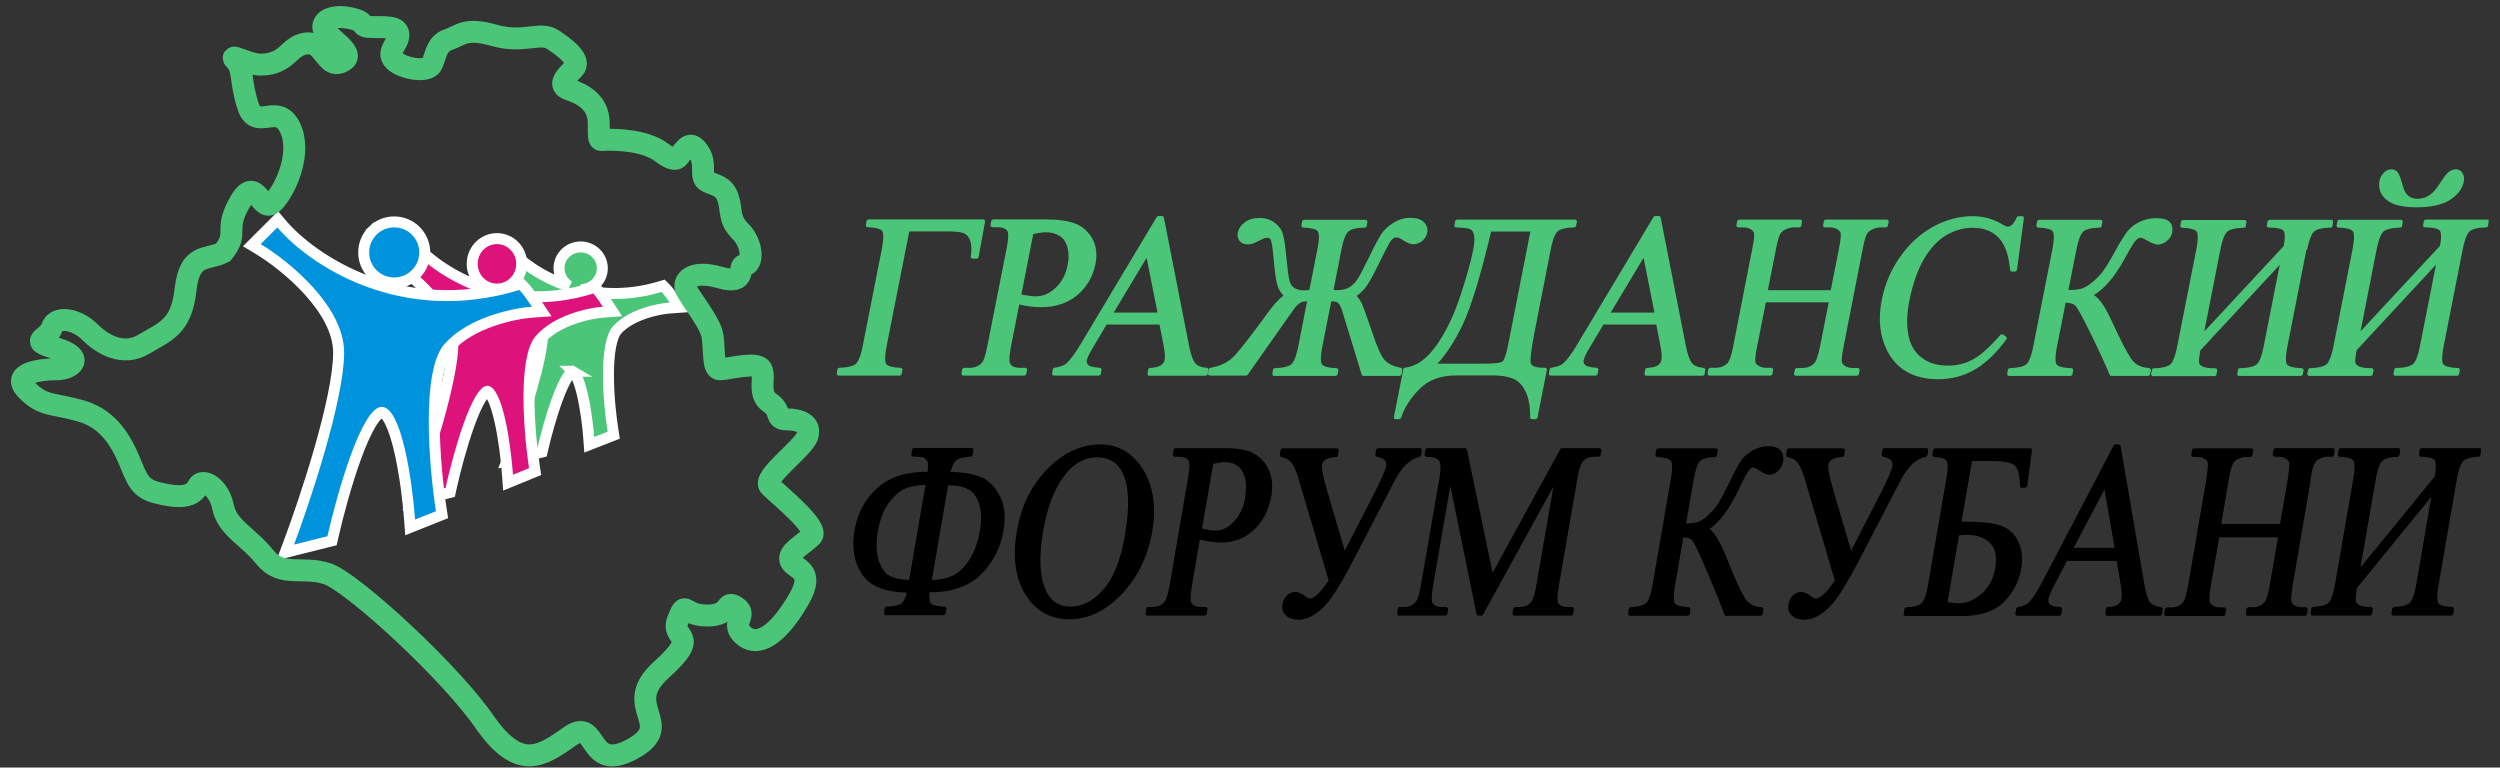 <svg width="228" height="70" viewBox="0 0 228 70" fill="none" xmlns="http://www.w3.org/2000/svg">
<rect x="0" y="0" width="228" height="70" fill="#333333" stroke="none"/>
<path d="M46.448 22.694L46.1 22.293L45.72 22.664L44.736 23.625L44.268 24.083L44.833 24.414C45.619 24.875 46.808 25.735 47.794 26.799C48.792 27.877 49.505 29.08 49.505 30.234C49.505 31.5 49.034 33.559 48.418 35.671C47.808 37.763 47.075 39.841 46.587 41.113L46.245 42.005L47.172 41.778L49.14 41.297L49.439 41.224L49.508 40.924C49.792 39.695 50.291 37.854 50.861 36.329C51.147 35.563 51.442 34.9 51.727 34.436C51.871 34.203 51.998 34.043 52.103 33.946C52.167 33.887 52.206 33.867 52.222 33.861C52.233 33.866 52.257 33.879 52.293 33.913C52.366 33.982 52.457 34.105 52.557 34.298C52.756 34.684 52.939 35.247 53.097 35.91C53.413 37.227 53.607 38.821 53.688 39.888L53.739 40.562L54.368 40.316L55.598 39.835L55.973 39.688L55.91 39.29C55.708 38.027 55.489 36.035 55.492 34.177C55.492 33.247 55.549 32.367 55.684 31.634C55.822 30.885 56.031 30.365 56.28 30.086C56.889 29.407 57.803 28.922 58.74 28.596C59.672 28.273 60.575 28.125 61.108 28.088L61.978 28.027L61.486 27.307C61.401 27.182 61.261 26.984 61.117 26.791C60.979 26.607 60.815 26.397 60.685 26.27L60.474 26.064L60.192 26.148C57.491 26.955 55.048 26.896 52.976 26.406C54.047 26.396 54.932 25.541 54.932 24.464C54.932 23.381 54.036 22.521 52.956 22.521C52.437 22.521 51.962 22.719 51.607 23.045C51.224 23.398 50.981 23.902 50.981 24.464C50.981 25.159 51.35 25.762 51.9 26.105C49.274 25.252 47.364 23.753 46.448 22.694ZM52.213 33.858C52.213 33.858 52.214 33.858 52.216 33.859C52.214 33.859 52.213 33.858 52.213 33.858Z" fill="#4BC578" stroke="white"/>
<path d="M37.508 21.942L37.154 21.511L36.764 21.911L35.593 23.113L35.157 23.56L35.689 23.888C36.63 24.467 38.054 25.549 39.236 26.888C40.429 28.24 41.307 29.776 41.307 31.275C41.307 32.881 40.741 35.475 40.008 38.113C39.28 40.732 38.406 43.334 37.824 44.927L37.498 45.819L38.418 45.583L40.76 44.982L41.058 44.905L41.124 44.605C41.463 43.064 42.058 40.757 42.739 38.843C43.081 37.882 43.436 37.044 43.782 36.453C43.956 36.157 44.114 35.946 44.25 35.815C44.379 35.69 44.442 35.682 44.444 35.682C44.452 35.682 44.499 35.688 44.587 35.775C44.687 35.873 44.803 36.04 44.925 36.29C45.17 36.787 45.39 37.503 45.58 38.335C45.958 39.992 46.189 41.993 46.286 43.331L46.336 44.02L46.975 43.758L48.439 43.157L48.802 43.008L48.743 42.619C48.502 41.034 48.241 38.536 48.243 36.203C48.245 35.037 48.312 33.926 48.475 32.999C48.641 32.054 48.895 31.374 49.215 30.998C49.956 30.129 51.062 29.516 52.183 29.108C53.298 28.701 54.38 28.515 55.02 28.468L55.864 28.406L55.402 27.697C55.302 27.542 55.137 27.296 54.966 27.056C54.802 26.826 54.611 26.57 54.463 26.418L54.248 26.198L53.955 26.29C45.775 28.856 39.569 24.442 37.508 21.942ZM45.321 26.366C46.579 26.366 47.578 25.322 47.578 24.063C47.578 22.804 46.579 21.76 45.321 21.76C44.719 21.76 44.173 22 43.77 22.389C43.334 22.81 43.064 23.406 43.064 24.063C43.064 25.322 44.063 26.366 45.321 26.366Z" fill="#DD127B" stroke="white"/>
<path d="M25.676 20.415L25.325 20L24.941 20.385L23.418 21.907L22.965 22.36L23.514 22.69C24.749 23.43 26.612 24.809 28.159 26.517C29.718 28.239 30.884 30.215 30.884 32.158C30.884 34.21 30.143 37.51 29.191 40.851C28.243 44.173 27.106 47.472 26.349 49.492L26.014 50.383L26.938 50.152L29.983 49.391L30.282 49.316L30.349 49.016C30.791 47.062 31.565 44.134 32.453 41.703C32.898 40.484 33.364 39.412 33.819 38.654C34.048 38.274 34.261 37.995 34.451 37.816C34.647 37.633 34.765 37.606 34.81 37.606C34.869 37.606 34.967 37.631 35.109 37.767C35.254 37.907 35.412 38.133 35.575 38.455C35.899 39.098 36.188 40.016 36.436 41.074C36.929 43.181 37.231 45.722 37.357 47.42L37.407 48.101L38.041 47.847L39.944 47.086L40.314 46.938L40.252 46.545C39.938 44.533 39.598 41.362 39.602 38.4C39.603 36.919 39.69 35.505 39.904 34.321C40.121 33.119 40.455 32.229 40.896 31.726C41.883 30.599 43.347 29.811 44.817 29.289C46.282 28.768 47.703 28.529 48.549 28.469L49.407 28.408L48.929 27.693C48.799 27.498 48.586 27.188 48.365 26.886C48.151 26.593 47.908 26.278 47.725 26.094L47.513 25.882L47.225 25.97C36.507 29.245 28.378 23.61 25.676 20.415ZM35.952 25.806C37.489 25.806 38.736 24.559 38.736 23.022C38.736 21.485 37.489 20.238 35.952 20.238C35.215 20.238 34.543 20.525 34.045 20.994L34.388 21.358L34.045 20.994C33.506 21.501 33.168 22.223 33.168 23.022C33.168 24.559 34.415 25.806 35.952 25.806Z" fill="#0093DD" stroke="white"/>
<path d="M21.867 18.454C20.345 21.119 21.867 21.119 20.345 23.022C18.822 23.784 17.3 23.022 16.919 26.447C16.539 29.872 15.016 30.253 13.113 31.395C11.21 32.537 9.307 31.395 8.165 30.253C7.023 29.112 5.119 28.731 4.739 29.873C4.359 31.015 2.455 31.015 5.119 31.776C7.784 32.537 6.642 33.679 5.119 33.679C3.597 33.679 0.932 34.06 2.455 35.583C3.977 37.105 4.738 36.724 7.403 37.486C10.068 38.247 11.209 40.531 11.971 42.434C12.732 44.337 13.113 44.718 15.016 45.099C16.919 45.479 17.68 45.099 18.061 44.337C18.442 43.576 19.964 44.337 20.345 46.24C20.726 48.144 22.629 48.905 24.151 50.808C25.674 52.712 27.577 51.569 29.861 52.331C32.145 53.092 41.28 61.466 44.325 66.034C47.37 70.221 49.274 69.079 51.938 67.176C54.603 65.273 53.461 70.602 57.648 68.318C61.835 66.034 56.506 64.511 60.312 61.086C64.119 57.66 61.074 58.421 61.835 56.518C62.596 54.615 62.215 56.137 64.499 56.137C66.783 56.137 66.022 54.615 67.164 55.376C68.306 56.137 66.403 56.898 67.925 58.041C69.448 59.182 71.351 57.279 72.874 54.615C74.396 51.95 72.493 51.95 72.112 51.189C71.732 50.428 73.254 49.666 74.016 48.905C74.777 48.144 70.97 45.099 70.209 44.337C69.448 43.576 73.254 40.911 73.635 39.77C74.016 38.628 72.874 38.247 71.732 38.247C70.59 38.247 71.351 37.486 70.209 36.724C69.067 35.963 69.828 34.441 69.448 33.679C69.067 32.918 66.403 33.679 65.641 33.679C64.88 33.679 65.261 31.395 64.88 30.253C64.499 29.112 62.977 27.208 62.596 26.447C62.215 25.686 62.977 24.544 65.641 25.305C68.306 26.067 67.164 24.163 67.925 24.163C68.686 24.163 68.686 22.26 67.544 21.118C66.403 19.976 66.783 19.215 66.403 18.073C66.022 16.931 65.261 16.931 64.499 16.55C63.738 16.17 64.499 15.028 63.738 13.886C62.977 12.744 62.596 13.505 62.215 13.886C61.835 14.267 61.835 15.028 60.312 13.886C58.79 12.744 56.125 12.744 55.364 12.744C54.603 12.744 54.603 13.125 54.603 11.221C54.603 9.318 53.08 8.557 51.938 8.176C50.796 7.796 51.557 7.034 52.319 6.273C53.08 5.512 51.557 4.371 50.416 3.609C49.274 2.846 47.751 3.989 45.087 3.228C42.422 2.467 42.041 3.228 40.9 3.609C39.758 3.989 39.758 5.131 39.377 5.893C38.996 6.655 36.712 6.273 35.951 5.513C35.19 4.752 36.332 3.989 36.332 3.228C36.332 2.467 35.572 2.467 34.052 2.467H34.048C32.525 2.467 33.667 2.087 32.145 1.706C30.622 1.325 29.48 1.706 29.48 2.467C29.48 3.229 32.525 4.751 31.384 5.513C30.241 6.274 29.861 5.132 29.1 4.371C28.338 3.609 27.196 3.99 26.435 4.751C25.674 5.513 24.913 5.893 23.771 5.893C22.629 5.893 20.726 4.751 21.487 5.513C22.248 6.274 21.867 7.416 22.629 9.7C23.39 11.983 25.293 9.319 26.435 11.603C27.577 13.887 26.055 17.312 24.913 18.454C23.771 19.596 23.39 15.79 21.867 18.454Z" stroke="#4BC578" stroke-width="2"/>
<path d="M88.463 21.91C88.612 22.273 88.629 22.785 88.53 23.395C88.53 23.445 88.53 23.494 88.563 23.527C88.596 23.56 88.646 23.593 88.695 23.593H89.076C89.076 23.593 89.226 23.544 89.242 23.461L89.839 20.21C89.839 20.21 89.839 20.111 89.806 20.078C89.772 20.045 89.723 20.012 89.673 20.012H79.2C79.2 20.012 79.051 20.062 79.034 20.144L78.968 20.524C78.968 20.524 78.968 20.623 79.001 20.656C79.034 20.689 79.084 20.722 79.117 20.722C80.095 20.755 80.376 20.953 80.459 21.069C80.542 21.184 80.642 21.547 80.426 22.686L78.686 31.531C78.471 32.62 78.222 33.032 78.056 33.181C77.891 33.329 77.493 33.511 76.532 33.544C76.449 33.544 76.383 33.61 76.383 33.676L76.316 34.056C76.316 34.056 76.316 34.154 76.35 34.188C76.383 34.221 76.432 34.254 76.482 34.254H82.067C82.067 34.254 82.216 34.204 82.232 34.121L82.299 33.742C82.299 33.742 82.299 33.643 82.266 33.61C82.232 33.577 82.183 33.544 82.15 33.544C81.188 33.511 80.907 33.313 80.824 33.197C80.741 33.082 80.642 32.719 80.857 31.58L82.928 21.102H86.442C87.071 21.102 87.535 21.151 87.85 21.25C88.132 21.349 88.331 21.564 88.463 21.91ZM99.914 24.055C100.08 23.181 99.981 22.422 99.632 21.778C99.268 21.134 98.754 20.672 98.108 20.409C97.462 20.144 96.534 20.012 95.357 20.012H90.568C90.568 20.012 90.419 20.062 90.402 20.144L90.336 20.524C90.336 20.524 90.336 20.623 90.369 20.656C90.402 20.689 90.452 20.722 90.502 20.722H90.999C91.43 20.722 91.728 20.837 91.894 21.102C91.943 21.184 92.026 21.481 91.811 22.62L90.038 31.597C89.855 32.554 89.69 32.9 89.59 33.032C89.308 33.379 88.927 33.544 88.414 33.544H87.916C87.916 33.544 87.767 33.593 87.751 33.676L87.684 34.056C87.684 34.056 87.684 34.154 87.718 34.188C87.751 34.221 87.8 34.254 87.85 34.254H93.435C93.435 34.254 93.584 34.204 93.6 34.121L93.667 33.742C93.667 33.742 93.667 33.643 93.634 33.61C93.6 33.577 93.551 33.544 93.501 33.544H93.004C92.573 33.544 92.275 33.428 92.126 33.164C92.076 33.082 91.977 32.785 92.192 31.646L92.954 27.768C93.286 27.851 93.617 27.9 93.932 27.95C94.296 27.999 94.644 28.016 94.959 28.016C96.269 28.016 97.379 27.636 98.257 26.91C99.119 26.184 99.682 25.21 99.914 24.055V24.055ZM97.362 24.204C97.197 25.046 96.832 25.722 96.269 26.25C95.705 26.778 95.125 27.026 94.495 27.026C94.313 27.026 94.114 27.026 93.849 26.976C93.65 26.943 93.418 26.91 93.153 26.861L94.23 21.349C94.711 21.234 95.092 21.184 95.39 21.184C95.887 21.184 96.318 21.3 96.666 21.531C97.014 21.762 97.23 22.108 97.362 22.587C97.478 23.082 97.495 23.626 97.362 24.187V24.204ZM110.172 33.61C110.172 33.61 110.106 33.544 110.056 33.544C109.575 33.511 109.227 33.379 109.012 33.131C108.797 32.884 108.581 32.29 108.415 31.399L106.145 19.831C106.145 19.831 106.062 19.699 105.979 19.699H105.648C105.648 19.699 105.532 19.732 105.499 19.781L98.655 31.217C98.075 32.207 97.578 32.867 97.213 33.181C97.097 33.28 96.815 33.428 96.153 33.544C96.086 33.544 96.037 33.61 96.02 33.676L95.954 34.056C95.954 34.056 95.954 34.154 95.987 34.188C96.02 34.221 96.07 34.254 96.119 34.254H100.229C100.229 34.254 100.378 34.204 100.395 34.121L100.461 33.742C100.461 33.742 100.461 33.643 100.428 33.61C100.395 33.577 100.362 33.544 100.312 33.544C99.566 33.494 99.318 33.362 99.251 33.28C99.135 33.164 99.086 33.032 99.119 32.867C99.168 32.62 99.351 32.224 99.666 31.712L100.925 29.6H105.747L106.112 31.465C106.228 32.092 106.278 32.554 106.211 32.834C106.178 33.016 106.062 33.181 105.88 33.313C105.698 33.445 105.35 33.527 104.869 33.56C104.786 33.56 104.737 33.626 104.72 33.693L104.654 34.072C104.654 34.072 104.654 34.171 104.687 34.204C104.72 34.237 104.77 34.27 104.819 34.27H109.973C109.973 34.27 110.122 34.221 110.139 34.138L110.205 33.758C110.205 33.758 110.205 33.66 110.172 33.626V33.61ZM101.571 28.511L104.571 23.511L105.565 28.511H101.571ZM127.821 34.121L127.887 33.742C127.904 33.66 127.854 33.56 127.754 33.544C127.092 33.412 126.594 33.181 126.296 32.851C125.981 32.521 125.6 31.679 125.169 30.376C124.672 28.923 124.374 28.098 124.241 27.768C124.109 27.488 123.943 27.224 123.728 26.993C124.109 26.712 124.44 26.382 124.689 26.003C124.97 25.59 125.401 24.782 125.965 23.61C126.396 22.735 126.694 22.174 126.86 21.943C127.191 21.531 127.489 21.58 128.02 21.943C128.351 22.158 128.633 22.273 128.881 22.273C129.196 22.273 129.478 22.174 129.71 21.976C129.942 21.778 130.091 21.531 130.157 21.25C130.24 20.87 130.124 20.524 129.859 20.26C129.594 19.996 129.18 19.864 128.633 19.864C128.086 19.864 127.556 20.012 127.075 20.326C126.594 20.623 126.213 20.97 125.965 21.366C125.716 21.745 125.318 22.488 124.805 23.56C124.324 24.55 123.976 25.21 123.761 25.524C123.562 25.821 123.313 26.052 123.032 26.217C122.75 26.382 122.369 26.465 121.921 26.465C121.822 26.465 121.722 26.465 121.623 26.432L122.336 22.768C122.551 21.679 122.8 21.267 122.965 21.118C123.197 20.904 123.711 20.771 124.49 20.755C124.573 20.755 124.639 20.689 124.639 20.623L124.705 20.243C124.705 20.243 124.705 20.144 124.672 20.111C124.639 20.078 124.589 20.045 124.54 20.045H118.922C118.922 20.045 118.773 20.095 118.756 20.177L118.69 20.557C118.69 20.557 118.69 20.656 118.723 20.689C118.756 20.722 118.806 20.755 118.839 20.755C119.833 20.788 120.115 20.986 120.181 21.102C120.264 21.217 120.38 21.58 120.148 22.719L119.419 26.432C119.22 26.465 119.071 26.481 118.955 26.481C118.557 26.481 118.242 26.399 118.027 26.25C117.811 26.102 117.679 25.887 117.596 25.573C117.513 25.26 117.43 24.6 117.331 23.626C117.231 22.537 117.132 21.795 117.016 21.415C116.917 21.003 116.668 20.64 116.287 20.343C115.906 20.045 115.442 19.88 114.878 19.88C114.315 19.88 113.851 20.012 113.519 20.276C113.171 20.541 112.956 20.854 112.89 21.201C112.823 21.498 112.89 21.762 113.055 21.976C113.221 22.191 113.486 22.29 113.801 22.29C114.066 22.29 114.381 22.191 114.779 21.976C115.442 21.63 115.773 21.564 115.906 21.91C115.955 22.059 116.055 22.455 116.154 23.577C116.254 24.748 116.37 25.557 116.486 25.97C116.585 26.333 116.784 26.679 117.049 26.96C116.651 27.257 116.187 27.752 115.707 28.412C114.215 30.458 113.171 31.811 112.608 32.422C112.061 33.016 111.299 33.395 110.371 33.544C110.305 33.544 110.255 33.61 110.238 33.676L110.172 34.056C110.172 34.056 110.172 34.154 110.205 34.188C110.238 34.221 110.288 34.254 110.338 34.254H113.652C113.652 34.254 113.751 34.221 113.785 34.188L116.453 30.392C117.811 28.461 118.126 28.016 118.209 27.933C118.325 27.801 118.458 27.686 118.607 27.603C118.756 27.521 118.938 27.488 119.137 27.488H119.203L118.408 31.564C118.193 32.653 117.944 33.065 117.778 33.214C117.613 33.362 117.215 33.544 116.254 33.577C116.171 33.577 116.105 33.643 116.105 33.709L116.038 34.089C116.038 34.089 116.038 34.188 116.071 34.221C116.105 34.254 116.154 34.286 116.204 34.286H121.822C121.822 34.286 121.971 34.237 121.988 34.154L122.054 33.775C122.054 33.775 122.054 33.676 122.021 33.643C121.988 33.61 121.938 33.577 121.905 33.577C120.927 33.544 120.645 33.346 120.562 33.23C120.48 33.115 120.38 32.752 120.596 31.613L121.408 27.488C121.789 27.471 121.988 27.537 122.104 27.702C122.236 27.884 122.319 28.065 122.369 28.23L123.28 31.201C123.81 32.9 124.125 33.973 124.175 34.154C124.192 34.237 124.258 34.286 124.341 34.286H127.655C127.655 34.286 127.804 34.237 127.821 34.154V34.121ZM140.912 33.544C140.133 33.544 139.686 33.412 139.62 33.148C139.553 32.917 139.57 32.273 139.918 30.458L141.426 22.752C141.641 21.663 141.89 21.25 142.056 21.102C142.304 20.887 142.818 20.755 143.58 20.738C143.663 20.738 143.713 20.672 143.729 20.607L143.812 20.227C143.812 20.227 143.812 20.128 143.779 20.095C143.746 20.062 143.696 20.029 143.646 20.029H132.875C132.875 20.029 132.726 20.078 132.709 20.161L132.643 20.541C132.643 20.541 132.643 20.64 132.676 20.672C132.709 20.706 132.742 20.738 132.792 20.738C133.621 20.771 133.936 20.837 134.068 20.887C134.217 20.953 134.35 21.118 134.416 21.382C134.499 21.679 134.482 22.158 134.35 22.801C134.134 23.923 133.72 25.359 133.124 27.158C132.527 28.923 131.781 30.425 130.92 31.613C130.058 32.785 129.13 33.428 128.136 33.527C128.069 33.527 128.003 33.593 127.986 33.66L127.125 38.032C127.125 38.032 127.125 38.132 127.158 38.164C127.191 38.197 127.241 38.23 127.29 38.23H127.622C127.622 38.23 127.754 38.181 127.771 38.115C128.086 37.158 128.666 36.267 129.494 35.442C130.306 34.633 131.433 34.237 132.842 34.237H136.173C136.902 34.237 137.515 34.336 137.996 34.534C138.46 34.732 138.841 35.112 139.122 35.689C139.421 36.283 139.553 37.075 139.553 38.065C139.553 38.115 139.553 38.148 139.603 38.181C139.636 38.214 139.669 38.23 139.719 38.23H140.05C140.05 38.23 140.2 38.181 140.216 38.099L141.078 33.725C141.078 33.725 141.078 33.627 141.045 33.593C141.012 33.56 140.962 33.527 140.912 33.527V33.544ZM137.532 31.498C137.316 32.603 137.117 32.884 137.034 32.966C136.935 33.049 136.62 33.164 135.543 33.164H131.102C131.947 32.24 132.726 31.036 133.422 29.55C134.184 27.933 135.046 25.095 135.99 21.118H139.57L137.532 31.498V31.498ZM155.363 33.544C154.882 33.511 154.534 33.379 154.319 33.131C154.103 32.884 153.888 32.29 153.722 31.399L151.452 19.831C151.452 19.831 151.369 19.699 151.286 19.699H150.955C150.955 19.699 150.839 19.732 150.805 19.781L143.961 31.217C143.381 32.207 142.884 32.867 142.52 33.181C142.404 33.28 142.122 33.428 141.459 33.544C141.393 33.544 141.343 33.61 141.326 33.676L141.26 34.056C141.26 34.056 141.26 34.154 141.293 34.188C141.326 34.221 141.376 34.254 141.426 34.254H145.536C145.536 34.254 145.685 34.204 145.701 34.121L145.768 33.742C145.768 33.742 145.768 33.643 145.735 33.61C145.701 33.577 145.668 33.544 145.619 33.544C144.856 33.494 144.624 33.362 144.558 33.28C144.442 33.164 144.392 33.032 144.425 32.867C144.475 32.62 144.657 32.224 144.972 31.712L146.232 29.6H151.054L151.419 31.465C151.535 32.092 151.584 32.554 151.518 32.834C151.485 33.016 151.385 33.181 151.203 33.313C151.021 33.445 150.673 33.527 150.192 33.56C150.109 33.56 150.06 33.626 150.043 33.693L149.977 34.072C149.977 34.072 149.977 34.171 150.01 34.204C150.043 34.237 150.093 34.27 150.143 34.27H155.296C155.296 34.27 155.445 34.221 155.462 34.138L155.528 33.758C155.528 33.758 155.528 33.66 155.495 33.626C155.462 33.593 155.429 33.56 155.379 33.56L155.363 33.544ZM146.895 28.511L149.894 23.511L150.888 28.511H146.895V28.511ZM172 20.738C172 20.738 172.149 20.689 172.166 20.607L172.249 20.227C172.249 20.227 172.249 20.128 172.216 20.095C172.183 20.062 172.133 20.029 172.083 20.029H166.499C166.499 20.029 166.349 20.078 166.333 20.161L166.267 20.541C166.267 20.541 166.267 20.64 166.3 20.672C166.333 20.706 166.383 20.738 166.432 20.738H166.896C167.178 20.738 167.41 20.805 167.625 20.953C167.775 21.052 167.857 21.168 167.874 21.283C167.891 21.415 167.891 21.778 167.725 22.62L166.963 26.465H161.229L161.975 22.686C162.107 22.026 162.223 21.58 162.339 21.382C162.439 21.184 162.588 21.052 162.787 20.953C163.068 20.805 163.35 20.738 163.632 20.738H164.112C164.112 20.738 164.261 20.689 164.278 20.607L164.344 20.227C164.344 20.227 164.344 20.128 164.311 20.095C164.278 20.062 164.228 20.029 164.179 20.029H158.594C158.594 20.029 158.445 20.078 158.428 20.161L158.362 20.541C158.362 20.541 158.362 20.64 158.395 20.672C158.428 20.706 158.478 20.738 158.528 20.738H158.992C159.273 20.738 159.505 20.805 159.737 20.953C159.87 21.052 159.953 21.168 159.969 21.283C160.003 21.415 159.986 21.762 159.82 22.62L158.064 31.597C157.865 32.587 157.683 32.966 157.567 33.098C157.285 33.395 156.904 33.544 156.423 33.544H155.959C155.959 33.544 155.81 33.593 155.793 33.676L155.727 34.056C155.727 34.056 155.727 34.154 155.76 34.188C155.793 34.221 155.843 34.254 155.893 34.254H161.477C161.477 34.254 161.627 34.204 161.643 34.121L161.709 33.742C161.709 33.742 161.709 33.643 161.676 33.61C161.643 33.577 161.593 33.544 161.544 33.544H161.063C160.781 33.544 160.549 33.478 160.334 33.329C160.185 33.23 160.102 33.115 160.085 32.999C160.069 32.851 160.069 32.504 160.235 31.663L161.047 27.57H166.78L165.985 31.613C165.786 32.603 165.604 32.983 165.471 33.115C165.189 33.412 164.825 33.56 164.328 33.56H163.864C163.864 33.56 163.715 33.61 163.698 33.693L163.615 34.072C163.615 34.072 163.615 34.171 163.648 34.204C163.681 34.237 163.731 34.27 163.781 34.27H169.365C169.365 34.27 169.515 34.221 169.531 34.138L169.597 33.758C169.597 33.758 169.597 33.66 169.564 33.626C169.531 33.593 169.481 33.56 169.432 33.56H168.968C168.686 33.56 168.437 33.494 168.222 33.346C168.089 33.247 168.007 33.131 167.973 33.016C167.957 32.867 167.957 32.521 168.123 31.679L169.879 22.702C170.012 22.042 170.128 21.597 170.244 21.382C170.343 21.184 170.492 21.052 170.691 20.953C170.973 20.805 171.255 20.738 171.536 20.738H172V20.738ZM182.689 30.508C182.689 30.508 182.523 30.458 182.457 30.524C181.479 31.646 180.618 32.422 179.922 32.785C179.226 33.164 178.463 33.346 177.635 33.346C176.707 33.346 175.911 33.115 175.282 32.636C174.652 32.174 174.238 31.498 174.055 30.607C173.873 29.715 173.89 28.626 174.138 27.405C174.436 25.904 174.884 24.633 175.464 23.626C176.044 22.636 176.74 21.894 177.502 21.448C178.264 21.003 179.076 20.771 179.905 20.771C180.883 20.771 181.678 21.069 182.258 21.663C182.838 22.257 183.203 23.247 183.319 24.616C183.319 24.699 183.402 24.765 183.484 24.765H183.783C183.783 24.765 183.932 24.699 183.948 24.616L184.578 19.897C184.578 19.897 184.578 19.798 184.545 19.765C184.512 19.732 184.462 19.715 184.412 19.715H184.081C184.081 19.715 183.948 19.748 183.932 19.814C183.799 20.111 183.65 20.359 183.468 20.524C183.335 20.623 183.219 20.672 183.087 20.672C183.054 20.672 182.938 20.656 182.639 20.474C181.794 19.963 180.883 19.715 179.905 19.715C178.662 19.715 177.452 20.045 176.276 20.689C175.116 21.333 174.105 22.257 173.276 23.445C172.448 24.616 171.901 25.92 171.619 27.339C171.271 29.088 171.437 30.64 172.083 31.927C172.962 33.693 174.536 34.584 176.756 34.584C177.983 34.584 179.11 34.286 180.12 33.693C181.115 33.115 182.092 32.174 182.987 30.937C183.037 30.871 183.02 30.772 182.954 30.706L182.689 30.508V30.508ZM196.046 33.56C195.316 33.544 194.77 33.28 194.388 32.752C193.991 32.191 193.411 31.069 192.648 29.402C192.035 28.049 191.488 27.224 190.958 26.91C191.919 26.349 192.847 25.26 193.726 23.676C194.223 22.752 194.571 22.174 194.753 21.96C194.902 21.778 195.068 21.679 195.217 21.679C195.283 21.679 195.449 21.712 195.863 21.96C196.278 22.191 196.576 22.306 196.791 22.306C197.073 22.306 197.355 22.191 197.62 21.976C197.885 21.762 198.051 21.498 198.1 21.201C198.167 20.837 198.117 20.541 197.935 20.309C197.703 20.029 197.288 19.897 196.675 19.897C196.095 19.897 195.565 20.012 195.084 20.26C194.62 20.491 194.256 20.788 193.991 21.134C193.742 21.465 193.378 22.042 192.93 22.851C192.466 23.709 192.085 24.336 191.82 24.699C191.555 25.062 191.223 25.409 190.842 25.722C190.461 26.036 190.13 26.234 189.864 26.316C189.616 26.399 189.202 26.448 188.638 26.448L189.367 22.768C189.583 21.679 189.831 21.267 189.997 21.118C190.229 20.904 190.743 20.771 191.522 20.755C191.604 20.755 191.654 20.689 191.671 20.623L191.737 20.243C191.737 20.243 191.737 20.144 191.704 20.111C191.671 20.078 191.621 20.045 191.571 20.045H185.954C185.954 20.045 185.804 20.095 185.788 20.177L185.722 20.557C185.722 20.557 185.722 20.656 185.755 20.689C185.788 20.722 185.821 20.755 185.871 20.755C186.848 20.788 187.13 20.986 187.213 21.102C187.296 21.217 187.395 21.58 187.18 22.719L185.44 31.564C185.224 32.669 184.976 33.065 184.81 33.214C184.562 33.428 184.048 33.544 183.286 33.577C183.203 33.577 183.136 33.643 183.12 33.709L183.054 34.089C183.054 34.089 183.054 34.188 183.087 34.221C183.12 34.254 183.17 34.286 183.219 34.286H188.837C188.837 34.286 188.986 34.237 189.003 34.154L189.069 33.775C189.069 33.775 189.069 33.676 189.036 33.643C189.003 33.61 188.953 33.577 188.903 33.577C187.926 33.544 187.644 33.346 187.561 33.23C187.478 33.115 187.379 32.752 187.594 31.613L188.39 27.603C188.787 27.62 189.086 27.702 189.251 27.851C189.384 27.966 189.765 28.56 190.792 30.673C191.621 32.372 192.151 33.56 192.4 34.188C192.416 34.254 192.483 34.286 192.549 34.286H195.913C195.913 34.286 196.062 34.237 196.079 34.154L196.162 33.775C196.162 33.775 196.162 33.676 196.128 33.643C196.095 33.61 196.046 33.577 195.996 33.577L196.046 33.56ZM210.413 22.768C210.629 21.679 210.877 21.267 211.043 21.118C211.275 20.904 211.789 20.771 212.567 20.755C212.65 20.755 212.7 20.689 212.717 20.623L212.783 20.243C212.783 20.243 212.783 20.144 212.75 20.111C212.717 20.078 212.667 20.045 212.617 20.045H206.966C206.966 20.045 206.817 20.095 206.801 20.177L206.734 20.557C206.734 20.557 206.734 20.656 206.767 20.689C206.801 20.722 206.85 20.755 206.9 20.755C207.795 20.755 208.126 20.904 208.242 21.035C208.342 21.134 208.458 21.448 208.275 22.438L201.034 30.227L202.492 22.785C202.707 21.696 202.956 21.283 203.122 21.134C203.37 20.92 203.884 20.788 204.663 20.771C204.746 20.771 204.795 20.706 204.812 20.64L204.878 20.26C204.878 20.26 204.878 20.161 204.845 20.128C204.812 20.095 204.762 20.062 204.713 20.062H199.078C199.078 20.062 198.929 20.111 198.912 20.194L198.846 20.573C198.846 20.573 198.846 20.672 198.879 20.706C198.912 20.738 198.946 20.771 198.995 20.771C199.973 20.805 200.255 21.003 200.338 21.118C200.42 21.234 200.52 21.597 200.305 22.735L198.564 31.58C198.349 32.669 198.1 33.082 197.935 33.23C197.769 33.379 197.371 33.56 196.41 33.593C196.327 33.593 196.261 33.66 196.261 33.725L196.178 34.105C196.178 34.105 196.178 34.204 196.211 34.237C196.244 34.27 196.294 34.303 196.344 34.303H201.978C201.978 34.303 202.127 34.254 202.144 34.171L202.21 33.791C202.21 33.791 202.21 33.693 202.177 33.66C202.144 33.627 202.094 33.593 202.045 33.593C201.299 33.593 200.984 33.494 200.851 33.412C200.669 33.329 200.586 33.214 200.553 33.065C200.537 32.933 200.553 32.636 200.669 31.96L207.911 24.154L206.453 31.564C206.287 32.438 206.071 32.983 205.823 33.214C205.657 33.362 205.243 33.56 204.265 33.577C204.182 33.577 204.116 33.643 204.116 33.709L204.033 34.089C204.033 34.089 204.033 34.188 204.066 34.221C204.099 34.254 204.149 34.286 204.199 34.286H209.85C209.85 34.286 209.999 34.237 210.015 34.154L210.082 33.775C210.082 33.775 210.082 33.676 210.049 33.643C210.015 33.61 209.966 33.577 209.916 33.577C208.938 33.544 208.657 33.346 208.574 33.23C208.491 33.115 208.391 32.752 208.607 31.613L210.347 22.768H210.413ZM220.406 18.907C221.715 18.907 222.742 18.676 223.438 18.23C224.151 17.768 224.582 17.207 224.698 16.547C224.764 16.267 224.714 16.003 224.582 15.788C224.449 15.557 224.234 15.441 223.985 15.441C223.72 15.441 223.471 15.54 223.256 15.738C223.057 15.92 222.775 16.316 222.378 16.927C221.847 17.735 221.234 18.131 220.505 18.131C219.776 18.131 219.345 17.752 219.146 16.976C218.981 16.366 218.831 15.97 218.715 15.771C218.566 15.557 218.351 15.441 218.086 15.441C217.821 15.441 217.589 15.557 217.39 15.771C217.191 15.97 217.058 16.217 217.009 16.497C216.876 17.158 217.091 17.752 217.638 18.214C218.169 18.676 219.097 18.907 220.439 18.907H220.406ZM227.001 20.095C227.001 20.095 226.918 20.029 226.869 20.029H221.218C221.218 20.029 221.069 20.078 221.052 20.161L220.986 20.541C220.986 20.541 220.986 20.64 221.019 20.672C221.052 20.706 221.102 20.738 221.151 20.738C222.046 20.738 222.378 20.887 222.494 21.019C222.593 21.118 222.709 21.432 222.527 22.422L215.285 30.211L216.743 22.768C216.959 21.679 217.207 21.267 217.373 21.118C217.622 20.904 218.135 20.771 218.914 20.755C218.997 20.755 219.047 20.689 219.063 20.623L219.13 20.243C219.13 20.243 219.13 20.144 219.097 20.111C219.063 20.078 219.014 20.045 218.964 20.045H213.33C213.33 20.045 213.181 20.095 213.164 20.177L213.098 20.557C213.098 20.557 213.098 20.656 213.131 20.689C213.164 20.722 213.197 20.755 213.247 20.755C214.225 20.788 214.506 20.986 214.589 21.102C214.672 21.217 214.771 21.58 214.556 22.719L212.816 31.564C212.601 32.653 212.352 33.065 212.186 33.214C212.021 33.362 211.623 33.544 210.662 33.577C210.579 33.577 210.513 33.643 210.513 33.709L210.43 34.089C210.43 34.089 210.43 34.188 210.463 34.221C210.496 34.254 210.546 34.286 210.595 34.286H216.23C216.23 34.286 216.379 34.237 216.395 34.154L216.462 33.775C216.462 33.775 216.462 33.676 216.429 33.643C216.395 33.61 216.346 33.577 216.296 33.577C215.55 33.577 215.235 33.478 215.103 33.395C214.921 33.313 214.838 33.197 214.805 33.049C214.788 32.917 214.805 32.62 214.921 31.943L222.162 24.138L220.704 31.547C220.538 32.422 220.323 32.966 220.074 33.197C219.909 33.346 219.494 33.544 218.517 33.56C218.434 33.56 218.367 33.626 218.367 33.693L218.285 34.072C218.285 34.072 218.285 34.171 218.318 34.204C218.351 34.237 218.401 34.27 218.45 34.27H224.101C224.101 34.27 224.25 34.221 224.267 34.138L224.333 33.758C224.333 33.758 224.333 33.66 224.3 33.626C224.267 33.593 224.217 33.56 224.167 33.56C223.19 33.527 222.908 33.329 222.825 33.214C222.742 33.098 222.643 32.735 222.858 31.597L224.598 22.752C224.814 21.663 225.062 21.25 225.228 21.102C225.46 20.887 225.974 20.755 226.753 20.738C226.836 20.738 226.885 20.672 226.902 20.607L226.968 20.227C226.968 20.227 226.968 20.128 226.935 20.095H227.001Z" fill="#4BC578"/>
<path d="M89.537 43.568C88.877 43.23 87.92 43.061 86.698 43.043C86.83 42.518 86.995 42.181 87.193 41.993C87.424 41.787 87.887 41.675 88.563 41.637C88.646 41.637 88.712 41.562 88.712 41.487L88.778 41.075C88.778 41.075 88.778 40.962 88.745 40.925C88.712 40.887 88.662 40.85 88.613 40.85H83.348C83.348 40.85 83.2 40.906 83.183 41L83.117 41.412C83.117 41.412 83.117 41.525 83.15 41.562C83.183 41.599 83.233 41.637 83.282 41.637C83.909 41.637 84.157 41.712 84.256 41.749C84.388 41.806 84.503 41.918 84.586 42.087C84.635 42.162 84.685 42.406 84.602 43.024C83.447 43.024 82.44 43.193 81.632 43.511C80.773 43.83 79.981 44.43 79.288 45.273C78.595 46.116 78.133 47.166 77.935 48.365C77.654 49.977 77.902 51.327 78.644 52.414C79.371 53.463 80.74 54.007 82.704 54.044C82.589 54.532 82.424 54.869 82.226 55.019C81.978 55.206 81.516 55.319 80.856 55.319C80.773 55.319 80.707 55.375 80.691 55.469L80.625 55.881C80.625 55.881 80.625 55.993 80.658 56.031C80.691 56.068 80.74 56.106 80.79 56.106H86.071C86.071 56.106 86.22 56.05 86.236 55.956L86.302 55.544C86.302 55.544 86.302 55.431 86.269 55.394C86.236 55.356 86.187 55.319 86.137 55.319C85.329 55.319 85.015 55.15 84.899 55.019C84.8 54.906 84.701 54.644 84.784 54.026C86.847 54.007 88.415 53.444 89.487 52.376C90.56 51.289 91.253 49.959 91.517 48.403C91.732 47.185 91.633 46.154 91.22 45.31C90.824 44.486 90.247 43.886 89.537 43.511V43.568ZM82.919 52.882C82.259 52.882 81.698 52.77 81.236 52.564C80.773 52.376 80.427 51.926 80.163 51.196C79.915 50.465 79.882 49.546 80.064 48.44C80.245 47.428 80.542 46.585 80.988 45.967C81.417 45.348 81.912 44.879 82.44 44.617C82.935 44.373 83.596 44.242 84.404 44.223L82.919 52.864V52.882ZM89.372 48.384C89.19 49.434 88.877 50.315 88.415 51.027C87.969 51.72 87.457 52.226 86.913 52.489C86.401 52.732 85.758 52.882 84.982 52.901L86.467 44.261C87.26 44.261 87.87 44.392 88.299 44.617C88.745 44.842 89.075 45.292 89.29 45.948C89.504 46.604 89.537 47.447 89.372 48.403V48.384ZM104.242 42.818C103.301 41.3 101.998 40.531 100.347 40.531C98.697 40.531 97.178 41.206 95.775 42.518C94.175 44.036 93.151 46.023 92.739 48.422C92.326 50.783 92.59 52.732 93.514 54.213C94.439 55.712 95.792 56.481 97.525 56.481C99.258 56.481 100.826 55.712 102.295 54.194C103.747 52.676 104.688 50.746 105.084 48.459C105.463 46.229 105.183 44.317 104.259 42.818H104.242ZM102.625 48.684C102.229 50.989 101.568 52.695 100.644 53.744C99.737 54.794 98.73 55.319 97.624 55.319C96.601 55.319 95.875 54.869 95.429 53.932C94.818 52.676 94.719 50.821 95.132 48.44C95.528 46.116 96.254 44.336 97.261 43.136C98.053 42.199 98.994 41.712 100.034 41.712C101.139 41.712 101.915 42.162 102.377 43.118C102.971 44.336 103.037 46.21 102.608 48.684H102.625ZM114.277 41.3C113.682 41.019 112.808 40.869 111.685 40.869H107.196C107.196 40.869 107.048 40.925 107.031 41.019L106.965 41.431C106.965 41.431 106.965 41.543 106.998 41.581C107.031 41.618 107.081 41.656 107.13 41.656H107.592C108.005 41.656 108.269 41.787 108.418 42.049C108.467 42.124 108.55 42.462 108.335 43.661L106.685 53.276C106.503 54.288 106.355 54.663 106.256 54.813C105.992 55.188 105.628 55.356 105.166 55.356H104.704C104.704 55.356 104.556 55.413 104.539 55.506L104.473 55.919C104.473 55.919 104.473 56.031 104.506 56.068C104.539 56.106 104.589 56.143 104.638 56.143H109.886C109.886 56.143 110.035 56.087 110.052 55.993L110.118 55.581C110.118 55.581 110.118 55.469 110.085 55.431C110.052 55.394 110.002 55.356 109.953 55.356H109.474C109.061 55.356 108.797 55.225 108.649 54.963C108.599 54.888 108.517 54.55 108.715 53.351L109.424 49.209C109.754 49.284 110.052 49.359 110.332 49.396C112.016 49.659 113.385 49.265 114.392 48.291C115.217 47.503 115.729 46.472 115.943 45.217C116.109 44.28 116.009 43.455 115.679 42.78C115.333 42.087 114.854 41.599 114.244 41.318L114.277 41.3ZM113.567 45.367C113.418 46.266 113.072 46.997 112.544 47.559C112.016 48.122 111.471 48.384 110.877 48.384C110.712 48.384 110.514 48.384 110.266 48.328C110.068 48.291 109.853 48.253 109.622 48.197L110.646 42.312C111.091 42.199 111.454 42.143 111.718 42.143C112.197 42.143 112.577 42.274 112.907 42.518C113.22 42.762 113.435 43.136 113.55 43.642C113.666 44.167 113.666 44.748 113.55 45.367H113.567ZM129.477 41.656C129.477 41.656 129.609 41.581 129.609 41.506L129.675 41.093C129.675 41.093 129.675 40.981 129.642 40.944C129.609 40.906 129.559 40.869 129.51 40.869H125.664C125.664 40.869 125.516 40.925 125.499 41.019L125.433 41.431C125.433 41.431 125.433 41.525 125.466 41.581C125.499 41.618 125.532 41.656 125.582 41.656C125.978 41.731 126.225 41.862 126.341 42.049C126.407 42.162 126.44 42.312 126.407 42.499C126.341 42.893 125.994 43.68 125.4 44.861L122.644 50.221L121.076 44.898C120.581 43.23 120.532 42.612 120.565 42.387C120.631 41.956 121.076 41.712 121.868 41.675C121.951 41.675 122 41.599 122.017 41.525L122.083 41.112C122.083 41.112 122.083 41 122.05 40.962C122.017 40.925 121.967 40.887 121.918 40.887H116.95C116.95 40.887 116.802 40.944 116.785 41.037L116.719 41.45C116.719 41.45 116.719 41.543 116.752 41.599C116.785 41.637 116.818 41.675 116.851 41.675C117.264 41.768 117.561 41.937 117.775 42.181C117.99 42.443 118.188 42.893 118.386 43.53L121.175 52.938C120.268 54.307 119.739 54.588 119.459 54.588C119.409 54.588 119.294 54.569 119.063 54.4C118.37 53.838 117.775 53.894 117.363 54.307C117.148 54.513 117.016 54.775 116.967 55.094C116.884 55.544 117 55.9 117.313 56.162C117.594 56.406 117.957 56.518 118.419 56.518C118.931 56.518 119.459 56.331 119.987 55.975C120.515 55.619 121.043 55.075 121.555 54.325C122.066 53.594 122.76 52.376 123.684 50.596L127.199 43.83C127.876 42.537 128.652 41.806 129.526 41.675L129.477 41.656ZM145.898 40.869H142.432C142.432 40.869 142.317 40.906 142.3 40.962L136.128 52.226L133.784 41.019C133.784 41.019 133.702 40.869 133.619 40.869H130.153C130.153 40.869 130.005 40.925 129.988 41.019L129.922 41.431C129.922 41.431 129.922 41.543 129.955 41.581C129.988 41.618 130.038 41.656 130.087 41.656C130.665 41.656 130.929 41.749 131.045 41.843C131.21 41.956 131.309 42.106 131.342 42.255C131.408 42.518 131.375 42.968 131.276 43.605L129.592 53.332C129.427 54.325 129.262 54.7 129.147 54.85C128.899 55.188 128.536 55.356 128.074 55.356H127.645C127.645 55.356 127.496 55.413 127.48 55.506L127.414 55.919C127.414 55.919 127.414 56.031 127.447 56.068C127.48 56.106 127.529 56.143 127.579 56.143H131.837C131.837 56.143 131.985 56.087 132.002 55.993L132.068 55.581C132.068 55.581 132.068 55.469 132.035 55.431C132.002 55.394 131.952 55.356 131.903 55.356H131.474C131.061 55.356 130.781 55.225 130.632 54.981C130.583 54.906 130.5 54.569 130.698 53.407L132.266 44.317L134.659 55.993C134.659 55.993 134.742 56.143 134.824 56.143H135.121C135.121 56.143 135.237 56.106 135.253 56.05L141.673 44.373L140.122 53.332C139.957 54.325 139.792 54.7 139.676 54.85C139.429 55.188 139.082 55.356 138.604 55.356H138.174C138.174 55.356 138.026 55.413 138.009 55.506L137.943 55.919C137.943 55.919 137.943 56.031 137.976 56.068C138.009 56.106 138.059 56.143 138.108 56.143H143.307C143.307 56.143 143.456 56.087 143.472 55.993L143.538 55.581C143.538 55.581 143.538 55.469 143.505 55.431C143.472 55.394 143.423 55.356 143.373 55.356H142.944C142.531 55.356 142.251 55.225 142.102 54.981C142.053 54.906 141.97 54.588 142.168 53.407L143.852 43.68C144.017 42.687 144.182 42.312 144.297 42.162C144.545 41.825 144.908 41.656 145.387 41.656H145.816C145.816 41.656 145.964 41.599 145.981 41.506L146.047 41.093C146.047 41.093 146.047 40.981 146.014 40.944C145.981 40.906 145.931 40.869 145.882 40.869H145.898ZM161.313 40.7C160.768 40.7 160.257 40.831 159.811 41.093C159.366 41.356 159.019 41.656 158.771 42.031C158.54 42.387 158.21 42.986 157.781 43.867C157.336 44.786 156.989 45.442 156.741 45.854C156.494 46.248 156.18 46.622 155.817 46.96C155.454 47.297 155.157 47.503 154.91 47.597C154.678 47.672 154.299 47.728 153.771 47.747L154.447 43.83C154.645 42.668 154.876 42.218 155.025 42.068C155.174 41.918 155.553 41.712 156.444 41.675C156.527 41.675 156.593 41.599 156.593 41.525L156.659 41.112C156.659 41.112 156.659 41 156.626 40.962C156.593 40.925 156.543 40.887 156.494 40.887H151.213C151.213 40.887 151.064 40.944 151.048 41.037L150.982 41.45C150.982 41.45 150.982 41.562 151.015 41.599C151.048 41.637 151.097 41.675 151.147 41.675C152.054 41.712 152.318 41.918 152.401 42.031C152.483 42.162 152.582 42.537 152.368 43.755L150.734 53.22C150.536 54.4 150.305 54.831 150.14 54.981C149.975 55.131 149.612 55.337 148.72 55.375C148.638 55.375 148.572 55.45 148.555 55.525L148.489 55.937C148.489 55.937 148.489 56.05 148.522 56.087C148.555 56.125 148.605 56.162 148.654 56.162H153.936C153.936 56.162 154.084 56.106 154.101 56.012L154.167 55.6C154.167 55.6 154.167 55.487 154.134 55.45C154.101 55.413 154.051 55.375 154.002 55.375C153.078 55.337 152.83 55.131 152.747 55.019C152.665 54.888 152.582 54.513 152.78 53.295L153.523 49.003C153.903 49.021 154.167 49.115 154.315 49.265C154.414 49.377 154.744 49.902 155.751 52.282C156.527 54.119 157.039 55.375 157.27 56.05C157.286 56.125 157.352 56.162 157.418 56.162H160.587C160.587 56.162 160.735 56.106 160.752 56.012L160.818 55.6C160.818 55.6 160.818 55.487 160.785 55.45C160.752 55.413 160.702 55.375 160.653 55.375C159.96 55.356 159.465 55.075 159.118 54.513C158.755 53.913 158.194 52.714 157.484 50.914C156.923 49.49 156.395 48.609 155.916 48.234C156.807 47.635 157.682 46.472 158.507 44.767C158.969 43.774 159.3 43.155 159.465 42.93C159.613 42.724 159.762 42.63 159.894 42.63C159.943 42.63 160.092 42.668 160.488 42.93C160.867 43.193 161.165 43.305 161.363 43.305C161.627 43.305 161.891 43.193 162.155 42.949C162.402 42.724 162.551 42.443 162.617 42.106C162.683 41.712 162.617 41.375 162.452 41.15C162.237 40.85 161.841 40.7 161.264 40.7H161.313ZM175.655 41.656C175.655 41.656 175.787 41.581 175.787 41.506L175.853 41.093C175.853 41.093 175.853 40.981 175.82 40.944C175.787 40.906 175.738 40.869 175.688 40.869H171.843C171.843 40.869 171.694 40.925 171.678 41.019L171.612 41.431C171.612 41.431 171.612 41.525 171.645 41.581C171.678 41.618 171.711 41.656 171.76 41.656C172.156 41.731 172.404 41.862 172.519 42.049C172.585 42.162 172.618 42.312 172.585 42.499C172.519 42.893 172.173 43.68 171.579 44.861L168.822 50.221L167.255 44.898C166.759 43.23 166.71 42.612 166.743 42.387C166.809 41.956 167.255 41.712 168.047 41.675C168.129 41.675 168.179 41.599 168.195 41.525L168.261 41.112C168.261 41.112 168.261 41 168.228 40.962C168.195 40.925 168.146 40.887 168.096 40.887H163.129C163.129 40.887 162.98 40.944 162.963 41.037L162.897 41.45C162.897 41.45 162.897 41.543 162.914 41.599C162.93 41.637 162.98 41.675 163.013 41.675C163.426 41.768 163.723 41.937 163.937 42.181C164.152 42.443 164.35 42.893 164.548 43.53L167.337 52.938C166.413 54.307 165.885 54.588 165.604 54.588C165.555 54.588 165.439 54.569 165.208 54.4C164.515 53.838 163.921 53.894 163.508 54.307C163.294 54.513 163.162 54.775 163.112 55.094C163.029 55.544 163.145 55.9 163.459 56.162C163.739 56.406 164.102 56.518 164.548 56.518C165.059 56.518 165.588 56.331 166.116 55.975C166.644 55.619 167.172 55.075 167.684 54.325C168.195 53.594 168.888 52.376 169.813 50.596L173.328 43.83C174.005 42.518 174.78 41.806 175.655 41.675V41.656ZM184.056 49.34C183.709 48.647 183.164 48.178 182.471 47.934C181.778 47.691 180.705 47.578 179.17 47.578H178.89L179.847 42.049H181.778C182.768 42.049 183.428 42.181 183.742 42.443C184.039 42.687 184.204 43.324 184.221 44.298C184.221 44.411 184.287 44.486 184.386 44.486H184.716C184.716 44.486 184.864 44.411 184.881 44.336L185.31 41.093C185.31 41.093 185.31 40.981 185.277 40.944C185.244 40.906 185.194 40.887 185.145 40.887H176.464C176.464 40.887 176.315 40.944 176.299 41.037L176.233 41.45C176.233 41.45 176.233 41.562 176.266 41.599C176.299 41.637 176.332 41.675 176.381 41.675C177.008 41.712 177.272 41.806 177.371 41.881C177.504 41.956 177.586 42.106 177.619 42.312C177.652 42.555 177.619 43.043 177.487 43.774L175.853 53.238C175.655 54.4 175.424 54.831 175.259 55C175.028 55.225 174.549 55.356 173.84 55.394C173.757 55.394 173.691 55.469 173.675 55.544L173.609 55.956C173.609 55.956 173.609 56.068 173.642 56.106C173.675 56.143 173.724 56.181 173.774 56.181H178.956C180.639 56.181 181.927 55.75 182.768 54.888C183.61 54.026 184.138 53.014 184.336 51.87C184.501 50.914 184.402 50.071 184.056 49.396V49.34ZM181.976 51.776C181.795 52.789 181.382 53.594 180.705 54.157C180.029 54.738 179.335 55.019 178.642 55.019C178.395 55.019 178.048 54.981 177.619 54.906L178.659 48.834C178.89 48.797 179.137 48.778 179.352 48.778C180.276 48.778 180.986 49.021 181.498 49.528C181.976 50.015 182.141 50.764 181.96 51.795L181.976 51.776ZM197.061 55.356C196.615 55.319 196.285 55.169 196.087 54.925C195.873 54.663 195.691 54.026 195.526 53.07L193.397 40.681C193.397 40.681 193.314 40.531 193.232 40.531H192.918C192.918 40.531 192.803 40.569 192.77 40.625L186.35 52.882C185.805 53.932 185.343 54.644 184.996 54.981C184.881 55.094 184.633 55.244 184.006 55.375C183.94 55.375 183.891 55.45 183.874 55.525L183.808 55.937C183.808 55.937 183.808 56.05 183.841 56.087C183.874 56.125 183.924 56.162 183.973 56.162H187.835C187.835 56.162 187.984 56.106 188 56.012L188.066 55.6C188.066 55.6 188.066 55.487 188.033 55.45C188 55.413 187.967 55.375 187.918 55.375C187.208 55.319 186.993 55.169 186.927 55.094C186.812 54.963 186.779 54.831 186.812 54.663C186.861 54.4 187.026 53.988 187.323 53.426L188.512 51.158H193.034L193.38 53.145C193.496 53.819 193.529 54.307 193.479 54.607C193.446 54.794 193.347 54.963 193.182 55.113C193.067 55.206 192.803 55.337 192.225 55.375C192.143 55.375 192.093 55.45 192.077 55.525L192.011 55.937C192.011 55.937 192.011 56.05 192.044 56.087C192.077 56.125 192.126 56.162 192.176 56.162H197.011C197.011 56.162 197.16 56.106 197.176 56.012L197.242 55.6C197.242 55.6 197.242 55.487 197.209 55.45C197.176 55.413 197.143 55.375 197.094 55.375L197.061 55.356ZM189.122 49.959L191.928 44.636L192.852 49.959H189.139H189.122ZM210.71 43.736C210.858 42.855 210.974 42.48 211.056 42.331C211.155 42.124 211.287 41.974 211.469 41.881C211.733 41.731 211.997 41.656 212.261 41.656H212.69C212.69 41.656 212.839 41.599 212.855 41.506L212.921 41.093C212.921 41.093 212.921 40.981 212.888 40.944C212.855 40.906 212.806 40.869 212.756 40.869H207.508C207.508 40.869 207.359 40.925 207.343 41.019L207.277 41.431C207.277 41.431 207.277 41.543 207.31 41.581C207.343 41.618 207.392 41.656 207.442 41.656H207.871C208.119 41.656 208.35 41.731 208.548 41.881C208.68 41.993 208.746 42.106 208.779 42.237C208.795 42.387 208.779 42.762 208.647 43.68L207.937 47.784H202.573L203.266 43.755C203.382 43.043 203.497 42.574 203.613 42.349C203.712 42.143 203.844 41.993 204.026 41.899C204.29 41.749 204.554 41.675 204.818 41.675H205.263C205.263 41.675 205.412 41.618 205.428 41.525L205.494 41.112C205.494 41.112 205.494 41 205.461 40.962C205.428 40.925 205.379 40.887 205.329 40.887H200.081C200.081 40.887 199.933 40.944 199.916 41.037L199.85 41.45C199.85 41.45 199.85 41.562 199.883 41.599C199.916 41.637 199.966 41.675 200.015 41.675H200.444C200.708 41.675 200.923 41.749 201.137 41.899C201.269 42.012 201.335 42.124 201.352 42.255C201.368 42.406 201.352 42.78 201.22 43.699L199.569 53.313C199.388 54.382 199.206 54.775 199.107 54.906C198.843 55.225 198.497 55.394 198.035 55.394H197.605C197.605 55.394 197.457 55.45 197.44 55.544L197.374 55.956C197.374 55.956 197.374 56.068 197.407 56.106C197.44 56.143 197.49 56.181 197.539 56.181H202.788C202.788 56.181 202.936 56.125 202.953 56.031L203.019 55.619C203.019 55.619 203.019 55.506 202.986 55.469C202.953 55.431 202.903 55.394 202.854 55.394H202.408C202.144 55.394 201.93 55.319 201.731 55.169C201.599 55.056 201.517 54.944 201.5 54.813C201.484 54.663 201.484 54.288 201.632 53.388L202.392 49.003H207.755L207.013 53.313C206.831 54.382 206.65 54.775 206.534 54.906C206.27 55.225 205.923 55.375 205.478 55.375H205.049C205.049 55.375 204.9 55.431 204.884 55.525L204.818 55.937C204.818 55.937 204.818 56.05 204.851 56.087C204.884 56.125 204.933 56.162 204.983 56.162H210.231C210.231 56.162 210.38 56.106 210.396 56.012L210.462 55.6C210.462 55.6 210.462 55.487 210.429 55.45C210.396 55.413 210.347 55.375 210.297 55.375H209.868C209.604 55.375 209.389 55.3 209.175 55.15C209.043 55.056 208.977 54.925 208.96 54.794C208.944 54.644 208.96 54.269 209.092 53.37L210.743 43.755L210.71 43.736ZM226.273 40.944C226.273 40.944 226.19 40.869 226.141 40.869H220.843C220.843 40.869 220.695 40.925 220.678 41.019L220.612 41.431C220.612 41.431 220.612 41.543 220.645 41.581C220.678 41.618 220.728 41.656 220.777 41.656C221.619 41.656 221.916 41.825 222.031 41.956C222.114 42.068 222.229 42.387 222.064 43.436L215.281 51.739L216.651 43.811C216.849 42.649 217.08 42.218 217.245 42.049C217.394 41.899 217.773 41.693 218.681 41.656C218.764 41.656 218.83 41.581 218.83 41.506L218.896 41.093C218.896 41.093 218.896 40.981 218.863 40.944C218.83 40.906 218.78 40.869 218.731 40.869H213.449C213.449 40.869 213.301 40.925 213.284 41.019L213.218 41.431C213.218 41.431 213.218 41.543 213.251 41.581C213.284 41.618 213.334 41.656 213.383 41.656C214.291 41.693 214.555 41.899 214.638 42.012C214.72 42.143 214.819 42.518 214.605 43.736L212.971 53.201C212.773 54.363 212.542 54.794 212.377 54.963C212.145 55.188 211.667 55.319 210.957 55.356C210.875 55.356 210.809 55.431 210.792 55.506L210.726 55.919C210.726 55.919 210.726 56.031 210.759 56.068C210.792 56.106 210.842 56.143 210.891 56.143H216.172C216.172 56.143 216.321 56.087 216.338 55.993L216.404 55.581C216.404 55.581 216.404 55.469 216.371 55.431C216.338 55.394 216.288 55.356 216.239 55.356C215.545 55.356 215.248 55.244 215.116 55.169C214.902 55.038 214.852 54.888 214.852 54.794C214.836 54.607 214.852 54.213 214.951 53.632L221.734 45.31L220.381 53.201C220.183 54.363 219.952 54.794 219.787 54.963C219.638 55.131 219.259 55.319 218.335 55.356C218.252 55.356 218.186 55.431 218.169 55.506L218.103 55.919C218.103 55.919 218.103 56.031 218.136 56.068C218.169 56.106 218.219 56.143 218.268 56.143H223.566C223.566 56.143 223.715 56.087 223.731 55.993L223.797 55.581C223.797 55.581 223.797 55.469 223.764 55.431C223.731 55.394 223.682 55.356 223.632 55.356C222.725 55.319 222.461 55.113 222.378 55C222.295 54.869 222.196 54.494 222.411 53.276L224.045 43.811C224.243 42.649 224.474 42.218 224.639 42.049C224.788 41.899 225.167 41.693 226.058 41.656C226.141 41.656 226.207 41.581 226.207 41.506L226.273 41.093C226.273 41.093 226.273 40.981 226.24 40.944H226.273Z" fill="black"/>
</svg>

